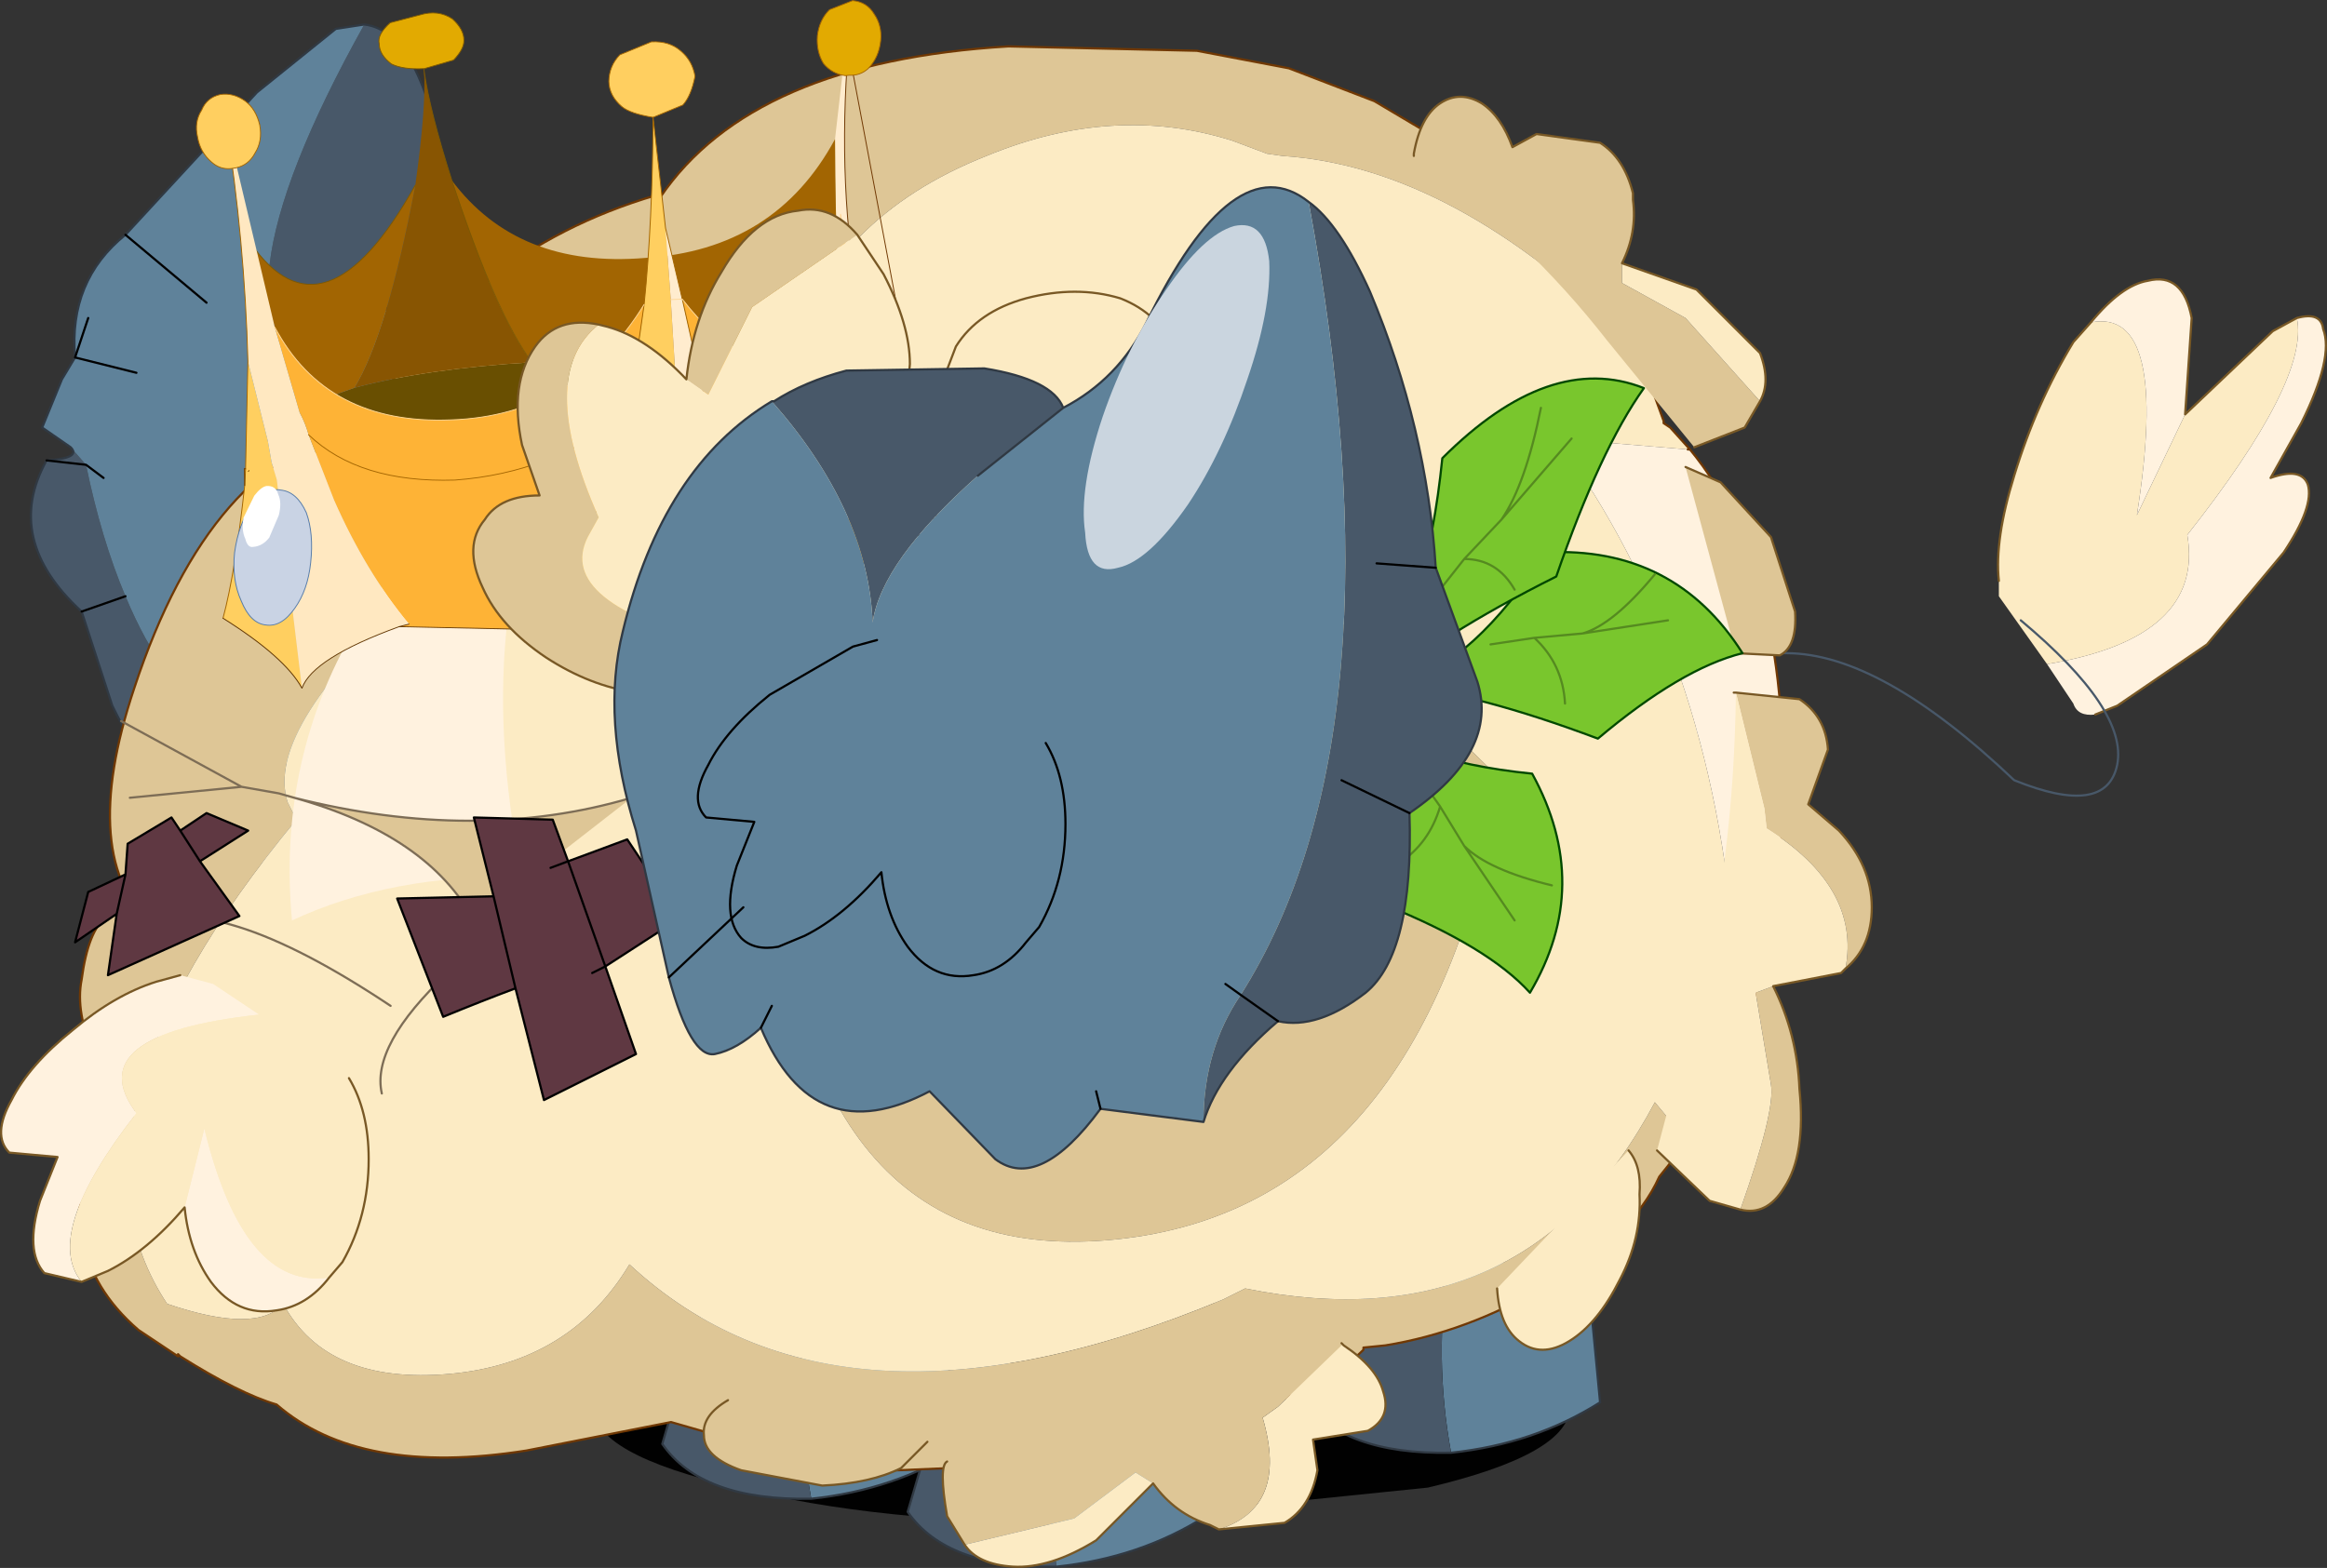 <svg viewBox="0 0 53.101 35.788" xmlns="http://www.w3.org/2000/svg" xmlns:xlink="http://www.w3.org/1999/xlink"><rect x="0" y="0" width="53.101" height="35.788" fill="#333333" stroke="none"/><g transform="translate(24.663 32.109)"><use transform="matrix(.9 0 0 .901 -11.115 -2.659)" width="24.75" height="5.9" xlink:href="#a"/><use transform="translate(-23.95 -31.55)" width="18.15" height="19.9" xlink:href="#b"/><use transform="translate(14 -25.75)" width="14.4" height="11.8" xlink:href="#c"/><use transform="translate(5.05 -3.95)" width="6.8" height="5" xlink:href="#d"/><use transform="translate(-9.55 -2.9)" width="6.8" height="5" xlink:href="#d"/><use transform="translate(-3.95 -1.35)" width="6.8" height="5" xlink:href="#d"/><use transform="translate(-22.85 -31.1)" width="40.9" height="34.75" xlink:href="#e"/><use transform="matrix(-1 0 0 1 15.1 -23.45)" width="9.1" height="14" xlink:href="#f"/><use transform="matrix(.396 -.14 .132 .367 -23.501 -28.916)" width="44.45" height="43.45" xlink:href="#g"/><use transform="translate(-22.95 -13.55)" width="13.8" height="6.55" xlink:href="#h"/><use transform="translate(-13.85 -27.85)" width="23" height="22.4" xlink:href="#i"/><use transform="translate(-24.65 -17.5)" width="24.3" height="15.3" xlink:href="#j"/></g><defs><use width="24.75" height="5.9" xlink:href="#k" id="a"/><use width="18.15" height="19.9" xlink:href="#l" id="b"/><use width="14.4" height="11.8" xlink:href="#m" id="c"/><use width="6.8" height="5" xlink:href="#n" id="d"/><use width="40.9" height="34.75" xlink:href="#o" id="e"/><use width="9.1" height="14" xlink:href="#p" id="f"/><use width="44.45" height="43.45" xlink:href="#q" id="g"/><use width="23" height="22.4" xlink:href="#r" id="i"/><use width="24.3" height="15.3" xlink:href="#s" id="j"/><g id="l"><path d="M-5.85-10.25q1.3.15 1.85 3.45.2 1.25 1.1 2.1-2.05-.1-3.9 2.6-2.9-1.25.95-8.15M-.1-4.9l1.9.7 1.25 1.05h.05Q4.85-1.3 4.7 2.2q-.15 1.9-1.55 3.9T-.1 9.05q-1.4.75-5.35.55-2.05-.1-3.6-1.2-1.55-1.05-2.55-3.1l-.7-2.15q-1.8-1.65-.8-3.45.8-.05.55-.3l.35.4-.9-.1.9.1q.35 1.7.9 3 1.7 4.1 5.5 4.05Q-2.3 6-.5 2.15 1.25-1.6-.1-4.9m-12.2 8.05 1-.35-1 .35" fill="#485869" fill-rule="evenodd" transform="translate(13.45 10.25)"/><path d="m-12.55-.6-.65-.45.45-1.1.3-.5q-.15-1.75 1.15-2.8l3-3.25 1.8-1.45.65-.1Q-9.7-3.35-6.8-2.1q1.85-2.7 3.9-2.6.45-.5 1.9-.3l.9.1q1.35 3.3-.4 7.05Q-2.3 6-5.8 6.85q-3.8.05-5.5-4.05-.55-1.3-.9-3l-.35-.4m1.5-1.7-1.4-.35.3-.9-.3.9 1.4.35M-11.8.1l-.4-.3.4.3m2.35-4-1.85-1.55 1.85 1.55" fill="#5f829a" fill-rule="evenodd" transform="translate(13.45 10.25)"/><path d="M.9 9.65.25 9.2.7 8.1l.3-.5Q.85 5.85 2.15 4.8l3-3.25L6.95.1 7.6 0q1.3.15 1.85 3.45.2 1.25 1.1 2.1.45-.5 1.9-.3l.9.1 1.9.7L16.5 7.1h.05q1.75 1.85 1.6 5.35-.15 1.9-1.55 3.9t-3.25 2.95q-1.4.75-5.35.55-2.05-.1-3.6-1.2-1.55-1.05-2.55-3.1l-.7-2.15q-1.8-1.65-.8-3.45.8-.05.55-.3" fill="none" stroke="#303943" stroke-linecap="round" stroke-linejoin="round" stroke-width=".05"/><path d="M6.65 8.15q1.85-2.7 3.9-2.6" fill="none" stroke="#303943" stroke-linecap="round" stroke-linejoin="round" stroke-width=".05"/><path d="m1.25 10.05.4.3M1.3 6.7l-.3.9 1.4.35m-2.05 2 .9.1m.9-5.25L4 6.35m-1.85 6.7-1 .35" fill="none" stroke="#000" stroke-linecap="round" stroke-linejoin="round" stroke-width=".05"/></g><g id="m"><path d="M13.75-9.5q.3 1.4-2.5 4.95.4 2.35-3.2 2.95l-1.1-1.55v-.35q-.1-.95.35-2.4.5-1.65 1.35-3.05l.4-.45q1.8-.35 1.05 4.4l1.1-2.3 2-1.9.55-.3" fill="#fcebc4" fill-rule="evenodd" transform="translate(0 10.4)"/><path d="M13.75-9.5q.55-.15.6.25.25.65-.5 2.15l-.7 1.25q.7-.25.85.15.15.5-.55 1.55l-1.75 2.1-2.05 1.4-.5.2q-.4.05-.5-.25l-.6-.9q3.6-.6 3.2-2.95 2.8-3.55 2.5-4.95M11.2-7.3 10.1-5q.75-4.75-1.05-4.4.7-.85 1.3-.95.8-.2 1 .85l-.15 2.2" fill="#fff2df" fill-rule="evenodd" transform="translate(0 10.4)"/><path d="m9.15 9.95.5-.2 2.05-1.4 1.75-2.1q.7-1.05.55-1.55-.15-.4-.85-.15l.7-1.25q.75-1.5.5-2.15-.05-.4-.6-.25m-4.7.1-.4.45Q7.8 2.85 7.3 4.5q-.45 1.45-.35 2.4M9.05 1q.7-.85 1.3-.95.8-.2 1 .85l-.15 2.2 2-1.9.55-.3" fill="none" stroke="#785825" stroke-linecap="round" stroke-linejoin="round" stroke-width=".05"/><path d="M0 11q.05-2.5 2.1-2.45 2.15 0 5.2 2.9 2.1.85 2.35-.35.25-1.25-2.2-3.3" fill="none" stroke="#485869" stroke-linecap="round" stroke-linejoin="round" stroke-width=".05"/></g><g id="n"><path d="M0 5Q-.4 2.8-.05.65L3.1.7l.3 3.15Q1.9 4.8 0 5" fill="#5f829a" fill-rule="evenodd" transform="translate(3.4)"/><path d="M-.05.65Q-.4 2.8 0 5q-2.5.05-3.4-1.25L-2.3 0l2.25.65" fill="#485869" fill-rule="evenodd" transform="translate(3.4)"/><path d="M1.1 0 0 3.75Q.9 5.05 3.4 5M3.4 5q1.9-.2 3.4-1.15L6.5.7" fill="none" stroke="#303943" stroke-linecap="round" stroke-linejoin="round" stroke-width=".05"/></g><g id="o"><path d="m15.8 8.1-.05.05-.6.75q-.6 1.35-2.6 2.5-1.8 1.05-3.65 1.35l-.5.05v.05q-1.5 1.5-7.1 2.6l-4.7.2-4-1.15-3.3.65q-3.8.6-5.7-1.05-.85-.25-2.2-1.1l-.05-.05V13l-.9-.6q-2.15-1.85-.9-4.9.25-.55-.1-1.35-.45-1-.3-1.75.3-2.25 1.65-1.2-1.75-1.55-.45-5.45 1.75-5.3 5.2-5.95 2.3-4 6.7-5.3l.05.1.05-.05q2.1-3.1 7.95-3.45l4.3.1 2.1.4 1.95.75 1.6.95 1.65 1.3q1.9 1.75 2.75 3.4l-.15-.15q-4.05-4-7.95-4.25l-.35-.05-.8-.3q-2.7-.85-5.6.35-3.55 1.4-4.55 4.65l-.3.15-5.6.2-1.15 1.25q-2.75 3.05-1.2 3.5-3.7 3.3-3.15 5l.2.4q-5.7 6.9-2.95 11.05 2.05.7 2.65 0 1 1.85 3.8 1.6 2.75-.25 4.1-2.5 4.8 4.45 13.55.8l.5-.25q6.4 1.3 9.35-4.25l.75.9M5.65-5.95l5.9 5.8q-1.8 9.9-9 10.5T-5.15.6Q1.9 2 5.65-5.95" fill="#dec696" fill-rule="evenodd" transform="translate(20.9 16.95)"/><path d="m15.8 8.1-.75-.9q-2.95 5.55-9.35 4.25l-.5.25q-8.75 3.65-13.55-.8-1.35 2.25-4.1 2.5-2.8.25-3.8-1.6-.6.7-2.65 0-2.75-4.15 2.95-11.05l-.2-.4q-.55-1.7 3.15-5-1.55-.45 1.2-3.5l1.15-1.25 5.6-.2.3-.15q1-3.25 4.55-4.65 2.9-1.2 5.6-.35l.8.3.35.05q3.9.25 7.95 4.25l.15.15.6 1.65v.05l.15.1.45.5h-.05l-3-.25.85 1.25q3.2 5.15 3.3 12.35v.3L15.8 8.1M5.65-5.95Q1.9 2-5.15.6q.5 10.35 7.7 9.75t9-10.5l-5.9-5.8" fill="#fcebc4" fill-rule="evenodd" transform="translate(20.9 16.95)"/><path d="M15.85-7.7q2.35 2.85 2.1 8.55-.1 2.9-1 5.1v-.3q-.1-7.2-3.3-12.35l-.85-1.25 3 .25h.05" fill="#fff2df" fill-rule="evenodd" transform="translate(20.9 16.95)"/><path d="M35.55 6.95q-.85-1.65-2.75-3.4l-1.65-1.3-1.6-.95L27.6.55l-2.1-.4-4.3-.1Q15.35.4 13.25 3.5l-.05.05-.05-.1q-4.4 1.3-6.7 5.3Q3 9.4 1.25 14.7q-1.3 3.9.45 5.45Q.35 19.1.05 21.35q-.15.75.3 1.75.35.8.1 1.35-1.25 3.05.9 4.9l.9.6v-.05l.05.05q1.35.85 2.2 1.1 1.9 1.65 5.7 1.05l3.3-.65 4 1.15 4.7-.2q5.6-1.1 7.1-2.6v-.05l.5-.05q1.85-.3 3.65-1.35 2-1.15 2.6-2.5l.6-.75.05-.05m-1.15-18.1.6 1.65v.05l.15.1.45.5q2.35 2.85 2.1 8.55-.1 2.9-1 5.1l-1.15 2.15m0-15.8h.05" fill="none" stroke="#703803" stroke-linecap="round" stroke-linejoin="round" stroke-width=".05"/><path d="M-16.05 3.05q-.65-7 6.55-11.8-2.6 4.35-1.3 10.8-3-.05-5.25 1" fill="#fff2df" fill-rule="evenodd" transform="translate(20.9 16.95)"/><path d="M6.9 23.95q-.25-1.1 1.5-2.75m-7.05-1.05q1.7-.9 5.75 1.8" fill="none" stroke="#7d6d56" stroke-linecap="round" stroke-linejoin="round" stroke-width=".05"/><path d="m15.75-7.3.8.35L17.7-5.7l.55 1.7q.05.8-.35 1l-1-.05-1.15-4.25m-6.2-7.1v-.05q.15-.85.6-1.15t.95 0q.45.3.7 1l.55-.3 1.45.2q.55.35.75 1.15v.15q.1.75-.25 1.45v.45l1.45.8 1.7 1.9-.35.6-1.15.45-2-2.45q-1.75-2.25-4.4-4.25v.05" fill="#dec696" fill-rule="evenodd" transform="translate(20.9 16.95)"/><path d="m17.45-8.8-1.7-1.9-1.45-.8v-.45l1.7.6 1.45 1.45q.25.65 0 1.1" fill="#fcebc4" fill-rule="evenodd" transform="translate(20.9 16.95)"/><path d="m36.65 9.65.8.35 1.15 1.25.55 1.7q.05.8-.35 1l-1-.05M35.2 5q.35-.7.25-1.45V3.4q-.2-.8-.75-1.15l-1.45-.2-.55.3q-.25-.7-.7-1-.5-.3-.95 0t-.6 1.15v.05m6.4 6.65L38 8.75l.35-.6M35.2 5l1.7.6 1.45 1.45q.25.65 0 1.1" fill="none" stroke="#785825" stroke-linecap="round" stroke-linejoin="round" stroke-width=".05"/><path d="m7.9 12.75-1.45 1.4-.35.25q.6 2.05-1 2.55l-.2-.1q-.8-.25-1.3-.95l-.4-.25-1.4 1.05-2.5.6-.4-.65q-.2-1.15 0-1.25l3.05-.65q3-.55 5.95-2m-9.45 2.2-.6.6q-.7.35-1.8.4l-1.85-.35q-.85-.3-.85-.8-.05-.45.55-.8l4.55.95" fill="#dec696" fill-rule="evenodd" transform="translate(20.9 16.95)"/><path d="m7.9 12.7.05.05q.75.5.9 1.05.2.6-.35.9l-1.25.2.1.7q-.15.85-.75 1.2l-1.5.15q1.6-.5 1-2.55l.35-.25 1.45-1.4v-.05m-4.3 3.2-1.3 1.3q-1.05.65-1.9.6-.8-.05-1.1-.5l2.5-.6 1.4-1.05.4.25" fill="#fcebc4" fill-rule="evenodd" transform="translate(20.9 16.95)"/><path d="m26 33.9 1.5-.15q.6-.35.75-1.2l-.1-.7 1.25-.2q.55-.3.35-.9-.15-.55-.9-1.05l-.05-.05M26 33.9l-.2-.1q-.8-.25-1.3-.95l-1.3 1.3q-1.05.65-1.9.6-.8-.05-1.1-.5l-.4-.65q-.2-1.15 0-1.25m-.45-.45-.6.6q-.7.35-1.8.4l-1.85-.35q-.85-.3-.85-.8-.05-.45.55-.8" fill="none" stroke="#785825" stroke-linecap="round" stroke-linejoin="round" stroke-width=".05"/><path d="M14.45 8.3q.3.35.25 1 .05 1-.45 1.95-.5 1-1.15 1.4t-1.15 0q-.45-.35-.5-1.2l3-3.15" fill="#fcebc4" fill-rule="evenodd" transform="translate(20.9 16.95)"/><path d="M35.35 25.25q.3.35.25 1 .05 1-.45 1.95-.5 1-1.15 1.4t-1.15 0q-.45-.35-.5-1.2" fill="none" stroke="#785825" stroke-linecap="round" stroke-linejoin="round" stroke-width=".05"/><path d="M19.4 4.15q.35-1.85-1.8-3.2L17.55.5l-.65-2.65 1.45.15q.6.4.65 1.15L18.55.4l.7.6q.75.8.75 1.75 0 .9-.6 1.4m-2.55-6.3h.05-.05M17 9.65q.8-2.25.7-2.85l-.35-2.1.4-.15q.55 1.1.6 2.35.15 1.5-.35 2.25-.4.65-1 .5" fill="#dec696" fill-rule="evenodd" transform="translate(20.9 16.95)"/><path d="M16.9-2.15 17.55.5l.05.45q2.15 1.35 1.8 3.2l-.1.1-1.55.3-.4.15.35 2.1q.1.6-.7 2.85l-.7-.2-1.2-1.15.9-3.4q.85-3.1.9-7.05" fill="#fcebc4" fill-rule="evenodd" transform="translate(20.9 16.95)"/><path d="M40.3 21.1q.6-.5.6-1.4 0-.95-.75-1.75l-.7-.6.45-1.25q-.05-.75-.65-1.15l-1.45-.15h-.05M36 25.25l1.2 1.15.7.2m.75-5.1 1.55-.3.1-.1m-1.65.4q.55 1.1.6 2.35.15 1.5-.35 2.25-.4.65-1 .5" fill="none" stroke="#785825" stroke-linecap="round" stroke-linejoin="round" stroke-width=".05"/><path d="M-16 .25q4.15 1.05 7.7 0l-3.6 2.8Q-12.95 1.1-16 .25" fill="#dec696" fill-rule="evenodd" transform="translate(20.9 16.95)"/><path d="M9 20q-1.05-1.95-4.1-2.8m-.35-.1-.85-.15-2.55.25M3.7 16.95l-2.75-1.5M4.9 17.2q4.15 1.05 7.7 0m-7.7 0-.35-.1" fill="none" stroke="#7d6d56" stroke-linecap="round" stroke-linejoin="round" stroke-width=".05"/></g><g id="p"><path d="M-2.6 7.2q-1.45-2.45-.05-5 3-.3 4.3-1.55Q1 2.25.7 5.2q-2.35.95-3.3 2" fill="#79c62d" fill-rule="evenodd" transform="translate(7.45 6.8)"/><path d="M4.85 14Q3.4 11.55 4.8 9q3-.3 4.3-1.55-.65 1.6-.95 4.55-2.35.95-3.3 2z" fill="none" stroke="#004800" stroke-linecap="round" stroke-linejoin="round" stroke-width=".05"/><path d="m7.5 8.9-.6.85q.25.85.95 1.3m-3.5.5q1.45-.35 2-.9l.55-.9m-1.7 2.6 1.15-1.7" fill="none" stroke="#558a20" stroke-linecap="round" stroke-linejoin="round" stroke-width=".05"/><path d="M-7.45-.55Q-5.9-3-2.95-2.85-1.35-.35.4.2q-1.75.15-4.55 1.2-1.9-1.6-3.3-1.95" fill="#79c62d" fill-rule="evenodd" transform="translate(7.45 6.8)"/><path d="M0 6.25q1.55-2.45 4.5-2.3Q6.1 6.45 7.85 7 6.1 7.15 3.3 8.2 1.4 6.6 0 6.25z" fill="none" stroke="#004800" stroke-linecap="round" stroke-linejoin="round" stroke-width=".05"/><path d="m1.7 5.5 1.95.3Q2.95 5.6 2 4.45M3.65 5.8l1.1.1 1 .15m-1-.15q-.65.6-.7 1.5" fill="none" stroke="#558a20" stroke-linecap="round" stroke-linejoin="round" stroke-width=".05"/><path d="M-5.2-6.6Q-3.05-7.45-.6-5-.25-1.55 1 .35-.5-.95-3.2-2.3q-1-2.9-2-4.3" fill="#79c62d" fill-rule="evenodd" transform="translate(7.45 6.8)"/><path d="M2.25.2q2.15-.85 4.6 1.6.35 3.45 1.6 5.35-1.5-1.3-4.2-2.65-1-2.9-2-4.3z" fill="none" stroke="#004800" stroke-linecap="round" stroke-linejoin="round" stroke-width=".05"/><path d="M3.9 1.35 5.5 3.2q-.55-.8-.9-2.55m.9 2.55.85.9.75.95m-.75-.95q-.75 0-1.15.7" fill="none" stroke="#558a20" stroke-linecap="round" stroke-linejoin="round" stroke-width=".05"/></g><g id="q"><path d="M8.5-28.75q-1.1-.35-1.6-.9-.45-.75-.25-1.35.05-.55.95-.95l1.65.15q1.05.05 1.6.85.4.8.2 1.4-.15.5-.9.9l-1.65-.1" fill="#e2aa01" fill-rule="evenodd" transform="translate(11.9 32.1)"/><path d="m28.2-16.85 2.2-4.8.15.05q-6.3 15-4.2 28.2l-3.45.1.65-.7L25 .3l.05-.15q.35-.25-.55-1.95l-.4-.9q1.4-5.95 4.1-14.15" fill="#ffecce" fill-rule="evenodd" transform="translate(11.9 32.1)"/><path d="m25.05.15-.15.1-1.65.55-.5.15q-1.6-2.5-3.35-3.65l-7.05-2.95q-9.4-3.8-16.5-4l-.05-2.55 2.35-.3h.9q4.05.35 9.55 2.05l1.55.45 3.9 1.3 7.1 3.25.45.3q1.45 1.1 2.5 2.45l.4.9q.9 1.7.55 1.95" fill="#694f01" fill-rule="evenodd" transform="translate(11.9 32.1)"/><path d="M8.45-28.65q-.45 2.3-.6 6.6-.2 8.3.75 11.6-5.5-1.7-9.55-2.05 2.65-2.3 6.85-10 2-4.1 2.55-6.15" fill="#885502" fill-rule="evenodd" transform="translate(11.9 32.1)"/><path d="M7.85-22.05Q9.6-15.9 16.3-14q6.8 2.1 11.9-2.85-2.7 8.2-4.1 14.15-1.05-1.35-2.5-2.45l-.45-.3-7.1-3.25-3.9-1.3-1.55-.45q-.95-3.3-.75-11.6M-4.2-12.2l.6-10.35q1.8 7.3 9.5.05-4.2 7.7-6.85 10h-.9l-2.35.3" fill="#a26502" fill-rule="evenodd" transform="translate(11.9 32.1)"/><path d="m38.25 38.7-3.45.1m2.1-6.4.05-.15" fill="none" stroke="#3a2001" stroke-linecap="round" stroke-linejoin="round" stroke-width=".05"/><path d="M20.4 3.35q-1.1-.35-1.6-.9-.45-.75-.25-1.35.05-.55.95-.95l1.65.15q1.05.05 1.6.85.4.8.2 1.4-.15.5-.9.9l-1.65-.1-.05.1q-.45 2.3-.6 6.6-.2 8.3.75 11.6M8.3 9.55q1.8 7.3 9.5.05" fill="none" stroke="#7e5801" stroke-linecap="round" stroke-linejoin="round" stroke-width=".05"/><path d="M42.45 10.5q-6.3 15-4.2 28.2z" fill="none" stroke="#703803" stroke-linecap="round" stroke-linejoin="round" stroke-width=".05"/><path d="M32.5-23q.2.8-.15 1.6-.4.9-1.15 1.3-.55.25-1.1 0l-.2-.05q-.65-.35-.9-1.1-.15-.8.2-1.65.4-.85 1.1-1.2l1.35-.05q.7.35.85 1.15" fill="#e2aa01" fill-rule="evenodd" transform="translate(11.9 32.1)"/><path d="M44.4 9.1q.2.8-.15 1.6-.4.9-1.15 1.3-.55.25-1.1 0l-.2-.05q-.65-.35-.9-1.1-.15-.8.2-1.65.4-.85 1.1-1.2l1.35-.05q.7.35.85 1.15z" fill="none" stroke="#a36501" stroke-linecap="round" stroke-linejoin="round" stroke-width=".05"/><path d="M19.3-21.6q-1.1-.65-1.4-1.2-.45-.85-.2-1.65.3-.85 1.05-1.25l1.85-.1q.95.3 1.35 1.1.4.75.25 1.65-.55 1-1.15 1.35l-1.75.1-1.4 6.35-1.05 4.05-1.15 4.25-3.15 13.7q-.5 2.6-.6 4.6-3.4-4.7-8.25-6.95v-.1q2.85-2.1 5.55-5.35l3.15-4.7 1.65-2.95 1.35-2.75q1.95-4.4 3.9-10.15M-9.15 3.05q-.3-2.05-2.75-5.4 1.45-2.25 3.55-6.9l.35-.9 2.1-5.9-.45 4.8-.2 1.25-.05 1.05-2.55 12m1.25-13 .05-.05-.1.05h.05" fill="#ffcf60" fill-rule="evenodd" transform="translate(11.9 32.1)"/><path d="M17.45-11q1.65 5.5 4.8 4.8 3.15-.9 4.85-6.4l-1.25 7.8L25 .15l-.25 1.8-1.25 4-.55.7q-1.1.8-5.05.7-.7-2.9-1.1-6.8-.25-2.15-.15-4.6l.15-1.35.65-5.6M3.7 4.3l-6.75-2.75.55.05q-1.25-3.7-1.55-8.3l-.1-4.1q.05-.75-.05-1.4l.3-5.2q.85 6.4 7.3 8.55 6.45 2.2 12-2.6L14.05-8.7 12.4-5.75l-3.15 4.7Q6.55 2.2 3.7 4.3M-8.35-9.25l.3-.95.05.05-.35.9m34.2 4.45q-1.45 2.5-4.6 2.45Q17.9-2.5 16.8-5.4q1.1 2.9 4.45 3.05 3.15.05 4.6-2.45m-30-6q1.7 3.65 6.65 5.35 5.1 1.5 9.9-.3-4.8 1.8-9.9.3-4.95-1.7-6.65-5.35" fill="#feb336" fill-rule="evenodd" transform="translate(11.9 32.1)"/><path d="M17.9-15.25 17.45-11l-.6-.2.6.2-.65 5.6-.15 1.35q-.1 2.45.15 4.6.4 3.9 1.1 6.8l.15.05q-3.15.2-6.1 3.95.1-2 .6-4.6l3.15-13.7 1.15-4.25 1.05-4.05" fill="#ffecce" fill-rule="evenodd" transform="translate(11.9 32.1)"/><path d="M-3.05 1.55q-5 .05-6.1 1.5l2.55-12 .05-1.05.2-1.25.45-4.8q2.05-6.7 3.3-13.75l-1.3 12.4-.3 5.2q.1.65.05 1.4l.1 4.1q.3 4.6 1.55 8.3l-.55-.05" fill="#ffe8c1" fill-rule="evenodd" transform="translate(11.9 32.1)"/><path d="m-7.85-10-.05.05h-.05l.1-.05" fill="#694f01" fill-rule="evenodd" transform="translate(11.9 32.1)"/><path d="M31.2 10.5q-1.1-.65-1.4-1.2-.45-.85-.2-1.65.3-.85 1.05-1.25l1.85-.1q.95.3 1.35 1.1.4.75.25 1.65-.55 1-1.15 1.35l-1.75.1M0 29.75q1.45-2.25 3.55-6.9l.35-.9 2.1-5.9Q8.05 9.35 9.3 2.3M4 22.15l.05-.05" fill="none" stroke="#a36501" stroke-linecap="round" stroke-linejoin="round" stroke-width=".05"/><path d="m35.4 38.05-.55.7q-1.1.8-5.05.7M15.6 36.4l-6.75-2.75m-5.3-10.8.3-.95M3.85 21.9l.05.05" fill="none" stroke="#6b3c01" stroke-linecap="round" stroke-linejoin="round" stroke-width=".05"/><path d="m31.2 10.5-1.4 6.35-.45 4.25-.65 5.6q1.1 2.9 4.45 3.05 3.15.05 4.6-2.45M29.8 39.45l.15.05q-3.15.2-6.1 3.95-3.4-4.7-8.25-6.95v-.1q2.85-2.1 5.55-5.35l3.15-4.7q-4.8 1.8-9.9.3-4.95-1.7-6.65-5.35m19.55-.65q1.95-4.4 3.9-10.15m-6.9 15.85 1.65-2.95 1.35-2.75m1.4 6.05-.15 1.35q-.1 2.45.15 4.6.4 3.9 1.1 6.8m-2.2-14.3-3.15 13.7q-.5 2.6-.6 4.6" fill="none" stroke="#a36501" stroke-linecap="round" stroke-linejoin="round" stroke-width=".05"/><path d="M8.85 33.65q-5 .05-6.1 1.5-.3-2.05-2.75-5.4m9.4 3.95-.55-.05" fill="none" stroke="#5f3401" stroke-linecap="round" stroke-linejoin="round" stroke-width=".05"/><path d="M29.35 21.1q1.65 5.5 4.8 4.8Q37.3 25 39 19.5l-1.25 7.8-.85 4.95M8 14.7q.85 6.4 7.3 8.55 6.45 2.2 12-2.6m1.45.25.6.2" fill="none" stroke="#fed798" stroke-linecap="round" stroke-linejoin="round" stroke-width=".05"/><path d="M-3.65-30.8q.5-.6 1.25-.5.7.15 1.15.85.4.65.3 1.6-.15.95-.75 1.45-.55.55-1.25.45L-3.2-27q-.6-.15-.9-.75-.4-.75-.25-1.65.1-.9.7-1.4" fill="#ffcf60" fill-rule="evenodd" transform="translate(11.9 32.1)"/><path d="M8.25 1.3q-.6.5-.7 1.4-.15.9.25 1.65.3.6.9.75l.25.05q.7.1 1.25-.45.6-.5.75-1.45.1-.95-.3-1.6Q10.2.95 9.5.8q-.75-.1-1.25.5z" fill="none" stroke="#a36501" stroke-linecap="round" stroke-linejoin="round" stroke-width=".05"/><path d="M9.5 3.5q.55-1.95 1.95-3.1 1.4-1.05 2.85-.6 1.35.4 1.9 2.05.55 1.75 0 3.7-.65 1.95-2.05 3-1.4 1.1-2.75.7-1.45-.45-2-2.15-.55-1.65.1-3.6" fill="#c9d3e4" fill-rule="evenodd" transform="translate(11.9 32.1)"/><path d="M21.4 35.6q.55-1.95 1.95-3.1 1.4-1.05 2.85-.6 1.35.4 1.9 2.05.55 1.75 0 3.7-.65 1.95-2.05 3-1.4 1.1-2.75.7-1.45-.45-2-2.15-.55-1.65.1-3.6z" fill="none" stroke="#557baa" stroke-linecap="round" stroke-linejoin="round" stroke-width=".05"/><path d="M13.85 3.6q-.25-.55-.2-1.3t.4-1.2q.2-.45.7-.3l.55.7.2 1.35L15.1 4l-.6.4q-.5-.15-.65-.8" fill="#fff" fill-rule="evenodd" transform="translate(11.9 32.1)"/><path d="M-8.05-1.5q-1.05.8-1.8.35-.75-.4-.8-1.8-.1-1.35.55-2.8.75-1.55 1.8-2.3 1-.7 1.7-.25.8.4.9 1.75 0 1.3-.7 2.85-.65 1.45-1.65 2.2" fill="#c9d3e4" fill-rule="evenodd" transform="translate(11.9 32.1)"/><path d="M3.85 30.6q1-.75 1.65-2.2.7-1.55.7-2.85-.1-1.35-.9-1.75-.7-.45-1.7.25-1.05.75-1.8 2.3-.65 1.45-.55 2.8.05 1.4.8 1.8.75.45 1.8-.35z" fill="none" stroke="#557baa" stroke-linecap="round" stroke-linejoin="round" stroke-width=".05"/><path d="m-8.05-5.9.9-1.05q.4-.65.35-1.15.05-.55-.45-.7-.3-.05-.8.3l-.95 1q-.35.65-.3 1.2-.05.55.25.6.5.15 1-.2" fill="#fff" fill-rule="evenodd" transform="translate(11.9 32.1)"/></g><g id="h"><path d="m-21.8-12.15-.2.9.2-.9.05-.7 1-.6.2.3.45.7-.45-.7.6-.4.95.4-1.1.7.9 1.25-3 1.35.2-1.4-.95.65.3-1.15.85-.4m11.45-.8 1.2 1.8-1.7 1.1.7 2-2.1 1.05-.65-2.55q-.8.3-1.65.65l-1.05-2.7 2.2-.05-.45-1.8 1.8.05.35.95 1.35-.5m-1.35.5-.4.15.4-.15.85 2.4-.85-2.4m-1.7.8.5 2.1-.5-2.1m2.25 1.75.3-.15-.3.15" fill="#5f3842" fill-rule="evenodd" transform="translate(22.95 13.55)"/><path d="m.95 2.3.2-.9-.85.4L0 2.95l.95-.65-.2 1.4 3-1.35-.9-1.25L2.4.4 2.2.1l-1 .6-.05.7M12.6.6l1.2 1.8-1.7 1.1.7 2-2.1 1.05L10.05 4q-.8.3-1.65.65l-1.05-2.7 2.2-.05L9.1.1l1.8.05.35.95L12.6.6M2.4.4 3 0l.95.4-1.1.7m9.25 2.4-.3.15M10.05 4l-.5-2.1m1.7-.8.85 2.4m-1.25-2.25.4-.15" fill="none" stroke="#000" stroke-linecap="round" stroke-linejoin="round" stroke-width=".05"/></g><g id="r"><path d="m-7-3.8.4-1.05q.5-.8 1.6-1.1 1.15-.3 2.15 0 .9.35 1.25 1.2.2.7-.25 1.45L-7-3.8" fill="#fcebc4" fill-rule="evenodd" transform="translate(17.6 8.5)"/><path d="m10.6 4.7.4-1.05q.5-.8 1.6-1.1 1.15-.3 2.15 0 .9.35 1.25 1.2.2.7-.25 1.45" fill="none" stroke="#785825" stroke-linecap="round" stroke-linejoin="round" stroke-width=".05"/><path d="m-13.25 2.95-.65.1q-1.05-.15-2.05-.8-1.05-.7-1.45-1.6-.45-.95.05-1.55.35-.55 1.25-.55l-.4-1.15q-.3-1.4.3-2.25.5-.7 1.45-.5-1.45 1.15 0 4.4L-15-.5q-.75 1.5 3 2.45l-.45.5q-.3.45-.8.5m.5-7.05q.15-1.4.8-2.45.75-1.3 1.75-1.4.75-.15 1.35.55l-2.4 1.65-1 2-.5-.35" fill="#dec696" fill-rule="evenodd" transform="translate(17.6 8.5)"/><path d="m-14.75-5.35.2.05q.9.25 1.8 1.2l.5.35 1-2 2.4-1.65.6.9q.6 1.15.6 2.05-.1 1.35-.7 2.65l-.2.4q-3 2.8-3.45 3.35Q-15.75 1-15-.5l.25-.45q-1.45-3.25 0-4.4" fill="#fcebc4" fill-rule="evenodd" transform="translate(17.6 8.5)"/><path d="m4.35 11.45-.65.1q-1.05-.15-2.05-.8Q.6 10.05.2 9.15-.25 8.2.25 7.6q.35-.55 1.25-.55L1.1 5.9q-.3-1.4.3-2.25.5-.7 1.45-.5l.2.05q.9.25 1.8 1.2.15-1.4.8-2.45Q6.4.65 7.4.55q.75-.15 1.35.55l.6.9q.6 1.15.6 2.05-.1 1.35-.7 2.65" fill="none" stroke="#785825" stroke-linecap="round" stroke-linejoin="round" stroke-width=".05"/><path d="M1.45-8.15q.7.5 1.4 2.05Q4.15-3 4.35.2L3 .1l1.35.1.95 2.6q.5 1.6-1.55 3 .1 3.2-1 4.1-1.1.85-2 .65l-.85-.6.85.6q-1.35 1.15-1.7 2.3 0-1.65.85-2.9 3.8-6 1.55-18.1m.75 13.2 1.55.75-1.55-.75m-6.35-8.5L-6.1-1.9Q-8.3.05-8.5 1.45q-.1-2.55-2.3-5.05h.05q.7-.45 1.65-.7l3.15-.05q1.55.25 1.8.9" fill="#485869" fill-rule="evenodd" transform="translate(17.6 8.5)"/><path d="M1.45-8.15Q3.7 3.95-.1 9.95l-.35-.25.35.25q-.85 1.25-.85 2.9l-2.35-.3q-1.4 1.9-2.4 1.15l-1.5-1.55q-2.65 1.4-3.85-1.45-.55.5-1.05.6-.55.1-1.05-1.75l-.75-3.35q-.8-2.55-.3-4.55.9-3.75 3.4-5.25 2.2 2.5 2.3 5.05.2-1.4 2.4-3.35l1.95-1.55q1.25-.65 1.9-1.95 2-4.1 3.7-2.75m-12.9 16.1-1.7 1.6 1.7-1.6m.65 2.25-.25.5.25-.5m7.4 1.95.1.4-.1-.4" fill="#5f829a" fill-rule="evenodd" transform="translate(17.6 8.5)"/><path d="M21.95 8.7q-.2-3.2-1.5-6.3-.7-1.55-1.4-2.05-1.7-1.35-3.7 2.75-.65 1.3-1.9 1.95L11.5 6.6m6.85 12.45q.9.2 2-.65 1.1-.9 1-4.1M6.8 4.9q-2.5 1.5-3.4 5.25-.5 2 .3 4.55l.75 3.35q.5 1.85 1.05 1.75.5-.1 1.05-.6 1.2 2.85 3.85 1.45l1.5 1.55q1 .75 2.4-1.15l2.35.3q.35-1.15 1.7-2.3m-4.9-14q-.25-.65-1.8-.9L8.5 4.2q-.95.25-1.65.7H6.8m15.15 3.8.95 2.6q.5 1.6-1.55 3" fill="none" stroke="#303943" stroke-linecap="round" stroke-linejoin="round" stroke-width=".05"/><path d="m17.5 18.45.85.6m3-4.75-1.55-.75m-15.35 4.5 1.7-1.6m11 1.75.35.25m-10.95.75.25-.5m7.5 2.35-.1-.4M20.6 8.6l1.35.1z" fill="none" stroke="#000" stroke-linecap="round" stroke-linejoin="round" stroke-width=".05"/><path d="M-1.3-1.25Q-.5-2.45.05-4.1q.55-1.6.5-2.7-.1-.95-.8-.8-.7.2-1.55 1.45-.9 1.3-1.45 2.9-.55 1.65-.4 2.65.05 1 .75.8.7-.15 1.6-1.45" fill="#cad5df" fill-rule="evenodd" transform="translate(17.6 8.5)"/></g><g id="s"><path d="m-1.85-1.05.75.2 1.05.7Q-4.2.3-2.85 2.1-5 4.85-4.1 5.95l-.85-.2q-.45-.5-.1-1.65l.4-1-1.1-.1q-.4-.4.05-1.2.4-.8 1.4-1.6.95-.8 1.9-1.1l.55-.15m3.4 6.9q-.5.65-1.2.75-.9.15-1.5-.65-.5-.7-.6-1.7l.45-1.8q.9 3.7 2.85 3.4" fill="#fff2df" fill-rule="evenodd" transform="translate(5.95 8.7)"/><path d="M-4.1 5.95Q-5 4.85-2.85 2.1-4.2.3-.05-.15l1.9 1.2.15.25q.45.75.45 1.85 0 1.3-.6 2.35l-.3.35q-1.95.3-2.85-3.4l-.45 1.8q-.85 1-1.75 1.45l-.6.25" fill="#fcebc4" fill-rule="evenodd" transform="translate(5.95 8.7)"/><path d="m4.1 7.65-.55.15q-.95.3-1.9 1.1-1 .8-1.4 1.6-.45.8-.05 1.2l1.1.1-.4 1q-.35 1.15.1 1.65l.85.2M7.95 10q.45.75.45 1.85 0 1.3-.6 2.35l-.3.35q-.5.65-1.2.75-.9.15-1.5-.65-.5-.7-.6-1.7-.85 1-1.75 1.45l-.6.25" fill="none" stroke="#785825" stroke-linecap="round" stroke-linejoin="round" stroke-width=".05"/><path d="m20 0-.55.15-1.9 1.1q-1 .8-1.4 1.6-.45.8-.05 1.2l1.1.1-.4 1q-.35 1.15.1 1.65.3.3.85.2l.6-.25q.9-.45 1.75-1.45.1 1 .6 1.7.6.8 1.5.65.7-.1 1.2-.75l.3-.35q.6-1.05.6-2.35 0-1.1-.45-1.85" fill="none" stroke="#000" stroke-linecap="round" stroke-linejoin="round" stroke-width=".05"/></g><path d="M-8.7-2.1 0-2.95l8.8.85q3.6.9 3.6 2.1T8.8 2.05l-8.8.9q-5.15 0-8.7-.9-3.7-.85-3.65-2.05-.05-1.2 3.65-2.1" fill="#010101" fill-rule="evenodd" transform="translate(12.35 2.95)" id="k"/></defs></svg>